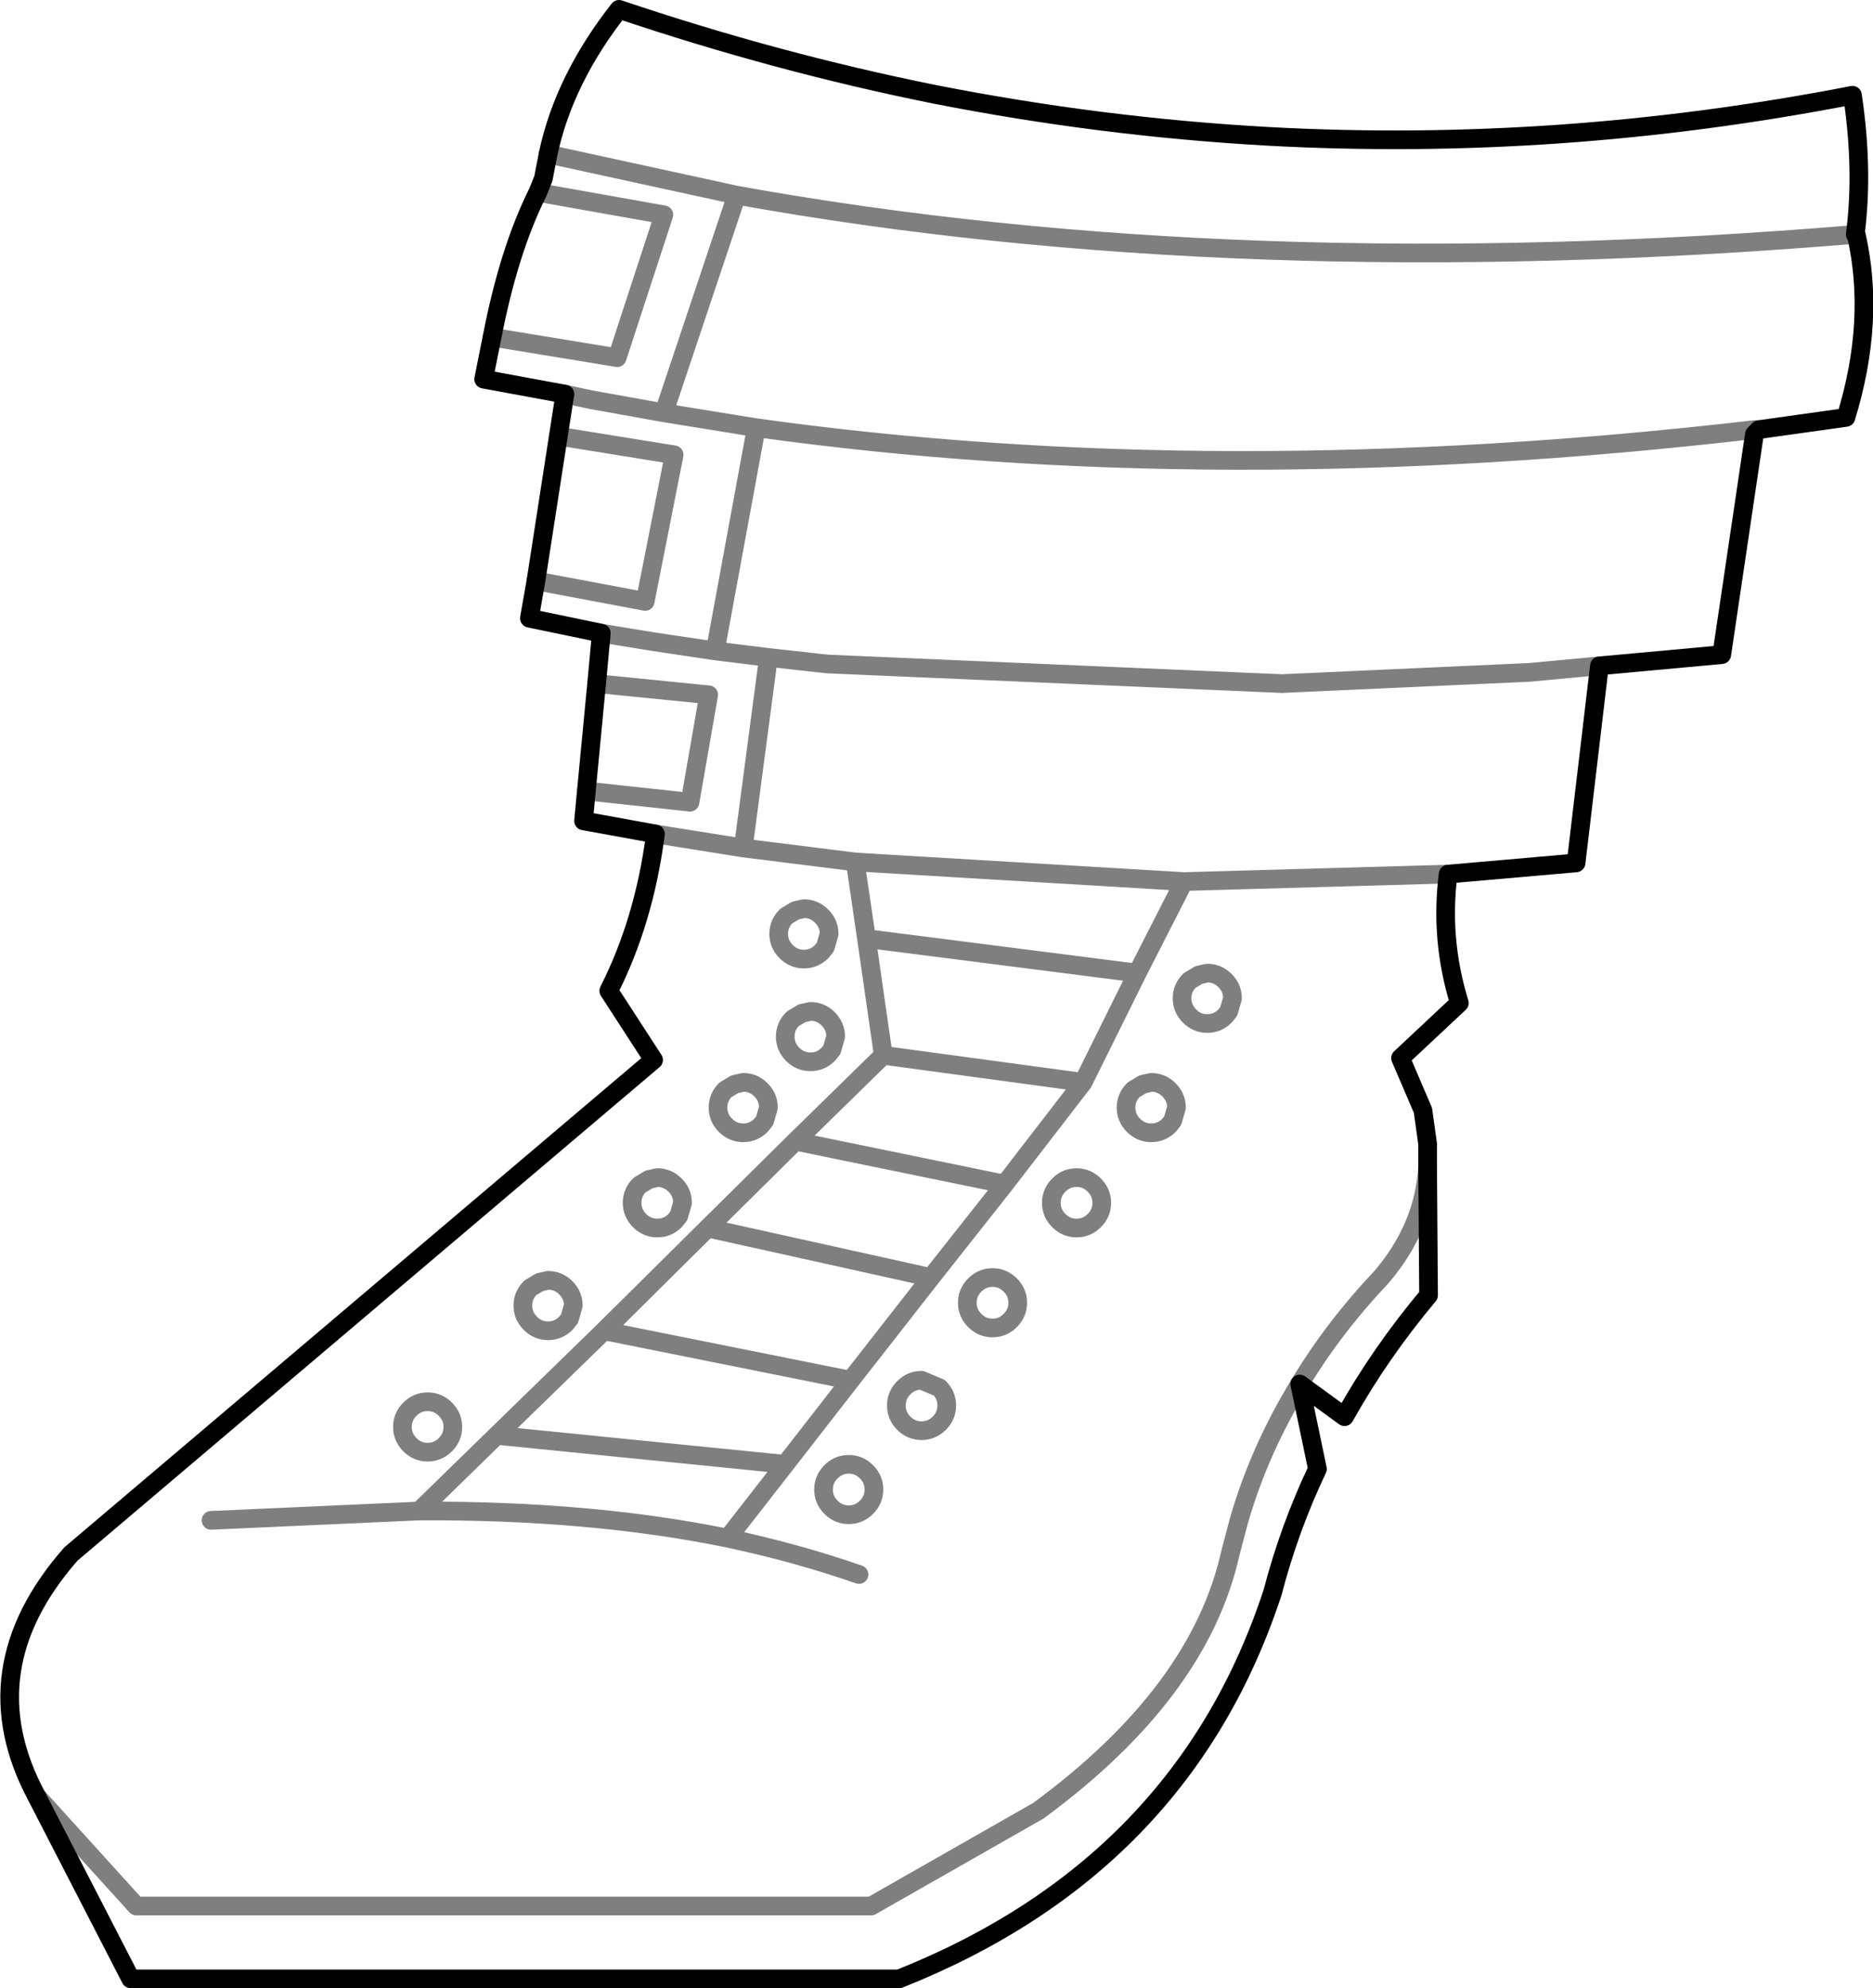 <?xml version="1.0" encoding="UTF-8" standalone="no"?>
<svg xmlns:xlink="http://www.w3.org/1999/xlink" height="106.45px" width="100.3px" xmlns="http://www.w3.org/2000/svg">
  <g transform="matrix(1.0, 0.0, 0.0, 1.0, -267.55, -462.6)">
    <path d="M296.35 472.9 Q294.8 476.0 293.9 480.65 M296.35 472.9 L296.65 472.15 296.9 470.85 Q297.75 466.85 300.7 463.1 309.15 465.95 317.6 467.65 326.5 469.4 335.45 469.9 351.05 470.75 366.75 467.7 367.35 471.7 366.9 475.15 L366.95 475.15 Q368.0 479.75 366.4 484.95 L361.75 485.6 361.5 485.85 359.75 497.65 353.2 498.25 351.95 508.8 345.1 509.4 Q344.65 512.9 345.7 516.3 L342.55 519.25 343.75 522.05 344.0 523.85 344.0 525.1 344.05 531.95 Q341.45 535.05 339.55 538.45 L337.15 536.7 338.1 541.25 Q336.6 544.4 335.7 547.85 330.9 562.5 315.7 568.55 L274.55 568.55 269.5 558.75 Q265.9 552.0 271.35 545.8 L302.55 519.35 300.15 515.65 Q302.05 511.9 302.65 507.25 L298.8 506.55 298.95 504.95 299.5 499.2 299.75 496.5 295.9 495.7 296.25 493.7 297.45 485.95 297.8 483.7 293.45 482.9 293.9 480.65" fill="none" stroke="#000000" stroke-linecap="round" stroke-linejoin="round" stroke-width="1.0"/>
    <path d="M293.9 480.65 L300.6 481.75 303.1 474.1 296.35 472.9 M297.45 485.95 L303.65 486.95 302.1 494.8 296.25 493.7 M297.8 483.7 L299.2 484.0 303.1 484.7 307.0 473.05 296.9 470.85 M299.75 496.5 L302.5 496.95 305.85 497.45 308.05 485.5 303.1 484.7 M298.95 504.95 L304.5 505.55 305.5 499.8 299.5 499.2 M305.85 497.45 L308.7 497.8 311.85 498.15 336.2 499.2 349.45 498.6 353.2 498.25 M311.95 512.6 L311.75 513.3 311.55 513.55 Q311.15 513.95 310.6 513.95 310.05 513.95 309.65 513.55 309.25 513.15 309.25 512.6 309.25 512.05 309.65 511.65 L310.15 511.35 310.6 511.25 Q311.15 511.25 311.55 511.65 311.95 512.05 311.95 512.6 M310.0 517.15 L310.5 516.85 310.95 516.75 Q311.5 516.75 311.9 517.15 312.3 517.55 312.3 518.1 L312.1 518.8 311.9 519.05 Q311.5 519.45 310.95 519.45 310.4 519.45 310.0 519.05 309.6 518.65 309.6 518.1 309.6 517.55 310.0 517.15 M278.85 544.0 L290.0 543.5 290.1 543.4 294.15 539.45 299.9 533.85 305.45 528.35 310.15 523.7 314.85 519.1 313.95 512.85 313.35 508.75 307.35 508.0 302.65 507.25 M308.7 497.8 L307.35 508.0 M302.75 525.65 Q303.3 525.65 303.7 526.05 304.1 526.45 304.1 527.0 L303.9 527.7 303.7 527.95 Q303.3 528.35 302.75 528.35 302.2 528.35 301.8 527.95 301.4 527.55 301.4 527.0 301.4 526.45 301.8 526.05 L302.3 525.75 302.75 525.65 M296.9 531.15 Q297.45 531.15 297.85 531.55 298.25 531.95 298.25 532.5 L298.05 533.2 297.85 533.45 Q297.45 533.85 296.9 533.85 296.35 533.85 295.95 533.45 295.55 533.05 295.55 532.5 295.55 531.95 295.95 531.55 L296.45 531.25 296.9 531.15 M291.4 538.05 Q291.8 538.45 291.8 539.0 291.8 539.55 291.4 539.95 291.0 540.35 290.45 540.35 289.9 540.35 289.5 539.95 289.1 539.55 289.1 539.0 289.1 538.45 289.5 538.05 289.9 537.65 290.45 537.65 291.0 537.65 291.4 538.05 M321.65 531.4 Q322.05 531.8 322.05 532.35 322.05 532.9 321.65 533.3 321.25 533.7 320.7 533.7 320.15 533.7 319.75 533.3 319.35 532.9 319.35 532.35 319.35 531.8 319.75 531.4 320.15 531.0 320.7 531.0 321.25 531.0 321.65 531.4 M345.1 509.4 L330.95 509.8 328.45 514.7 325.55 520.55 321.35 526.0 317.4 531.0 313.1 536.5 309.6 541.0 306.6 544.85 306.5 544.95 Q310.25 545.75 313.55 546.9 M306.9 520.65 L307.35 520.55 Q307.9 520.55 308.3 520.95 308.7 521.35 308.7 521.9 L308.5 522.6 308.3 522.85 Q307.9 523.25 307.35 523.25 306.8 523.25 306.4 522.85 306.0 522.45 306.0 521.9 306.0 521.35 306.4 520.95 L306.9 520.65 M312.05 543.3 Q311.65 542.9 311.65 542.35 311.65 541.8 312.05 541.4 312.45 541.0 313.0 541.0 313.55 541.0 313.95 541.4 314.35 541.8 314.35 542.35 314.35 542.9 313.95 543.3 313.55 543.7 313.0 543.7 312.45 543.7 312.05 543.3 M318.25 537.85 Q318.25 538.4 317.85 538.8 317.45 539.2 316.9 539.2 316.35 539.2 315.95 538.8 315.55 538.4 315.55 537.85 315.55 537.3 315.95 536.9 316.35 536.5 316.9 536.5 L317.85 536.9 Q318.25 537.3 318.25 537.85 M310.15 523.7 L321.35 526.0 M317.4 531.0 L305.45 528.35 M294.15 539.45 L309.6 541.0 M299.9 533.85 L313.1 536.5 M269.5 558.75 L274.85 564.65 314.2 564.65 323.15 559.55 Q331.8 553.2 333.45 545.7 L333.9 544.0 Q335.0 540.2 337.15 536.7 338.95 533.7 341.55 530.95 343.8 528.3 344.0 525.1 M306.5 544.95 Q299.15 543.45 290.0 543.5 M361.75 485.6 L361.5 485.6 361.5 485.85 M333.15 515.1 Q333.55 515.5 333.55 516.05 L333.35 516.75 333.15 517.0 Q332.75 517.4 332.2 517.4 331.65 517.4 331.25 517.0 330.85 516.6 330.85 516.05 330.85 515.5 331.25 515.1 L331.75 514.8 332.2 514.7 Q332.75 514.7 333.15 515.1 M330.15 520.95 Q330.55 521.35 330.55 521.9 L330.35 522.6 330.15 522.85 Q329.75 523.25 329.2 523.25 328.65 523.25 328.25 522.85 327.85 522.45 327.85 521.9 327.85 521.35 328.25 520.95 L328.75 520.65 329.2 520.55 Q329.75 520.55 330.15 520.95 M326.55 527.0 Q326.55 527.55 326.15 527.95 325.75 528.35 325.2 528.35 324.65 528.35 324.25 527.95 323.85 527.55 323.85 527.0 323.85 526.45 324.25 526.05 324.65 525.65 325.2 525.65 325.75 525.65 326.15 526.05 326.55 526.45 326.55 527.0 M330.95 509.8 L313.35 508.75 M313.95 512.85 L328.45 514.7 M325.55 520.55 L314.85 519.1 M366.9 475.15 Q333.85 477.9 307.0 473.05 M361.5 485.6 Q332.7 488.95 308.05 485.5" fill="none" stroke="#000000" stroke-linecap="round" stroke-linejoin="round" stroke-opacity="0.502" stroke-width="1.0"/>
  </g>
</svg>
